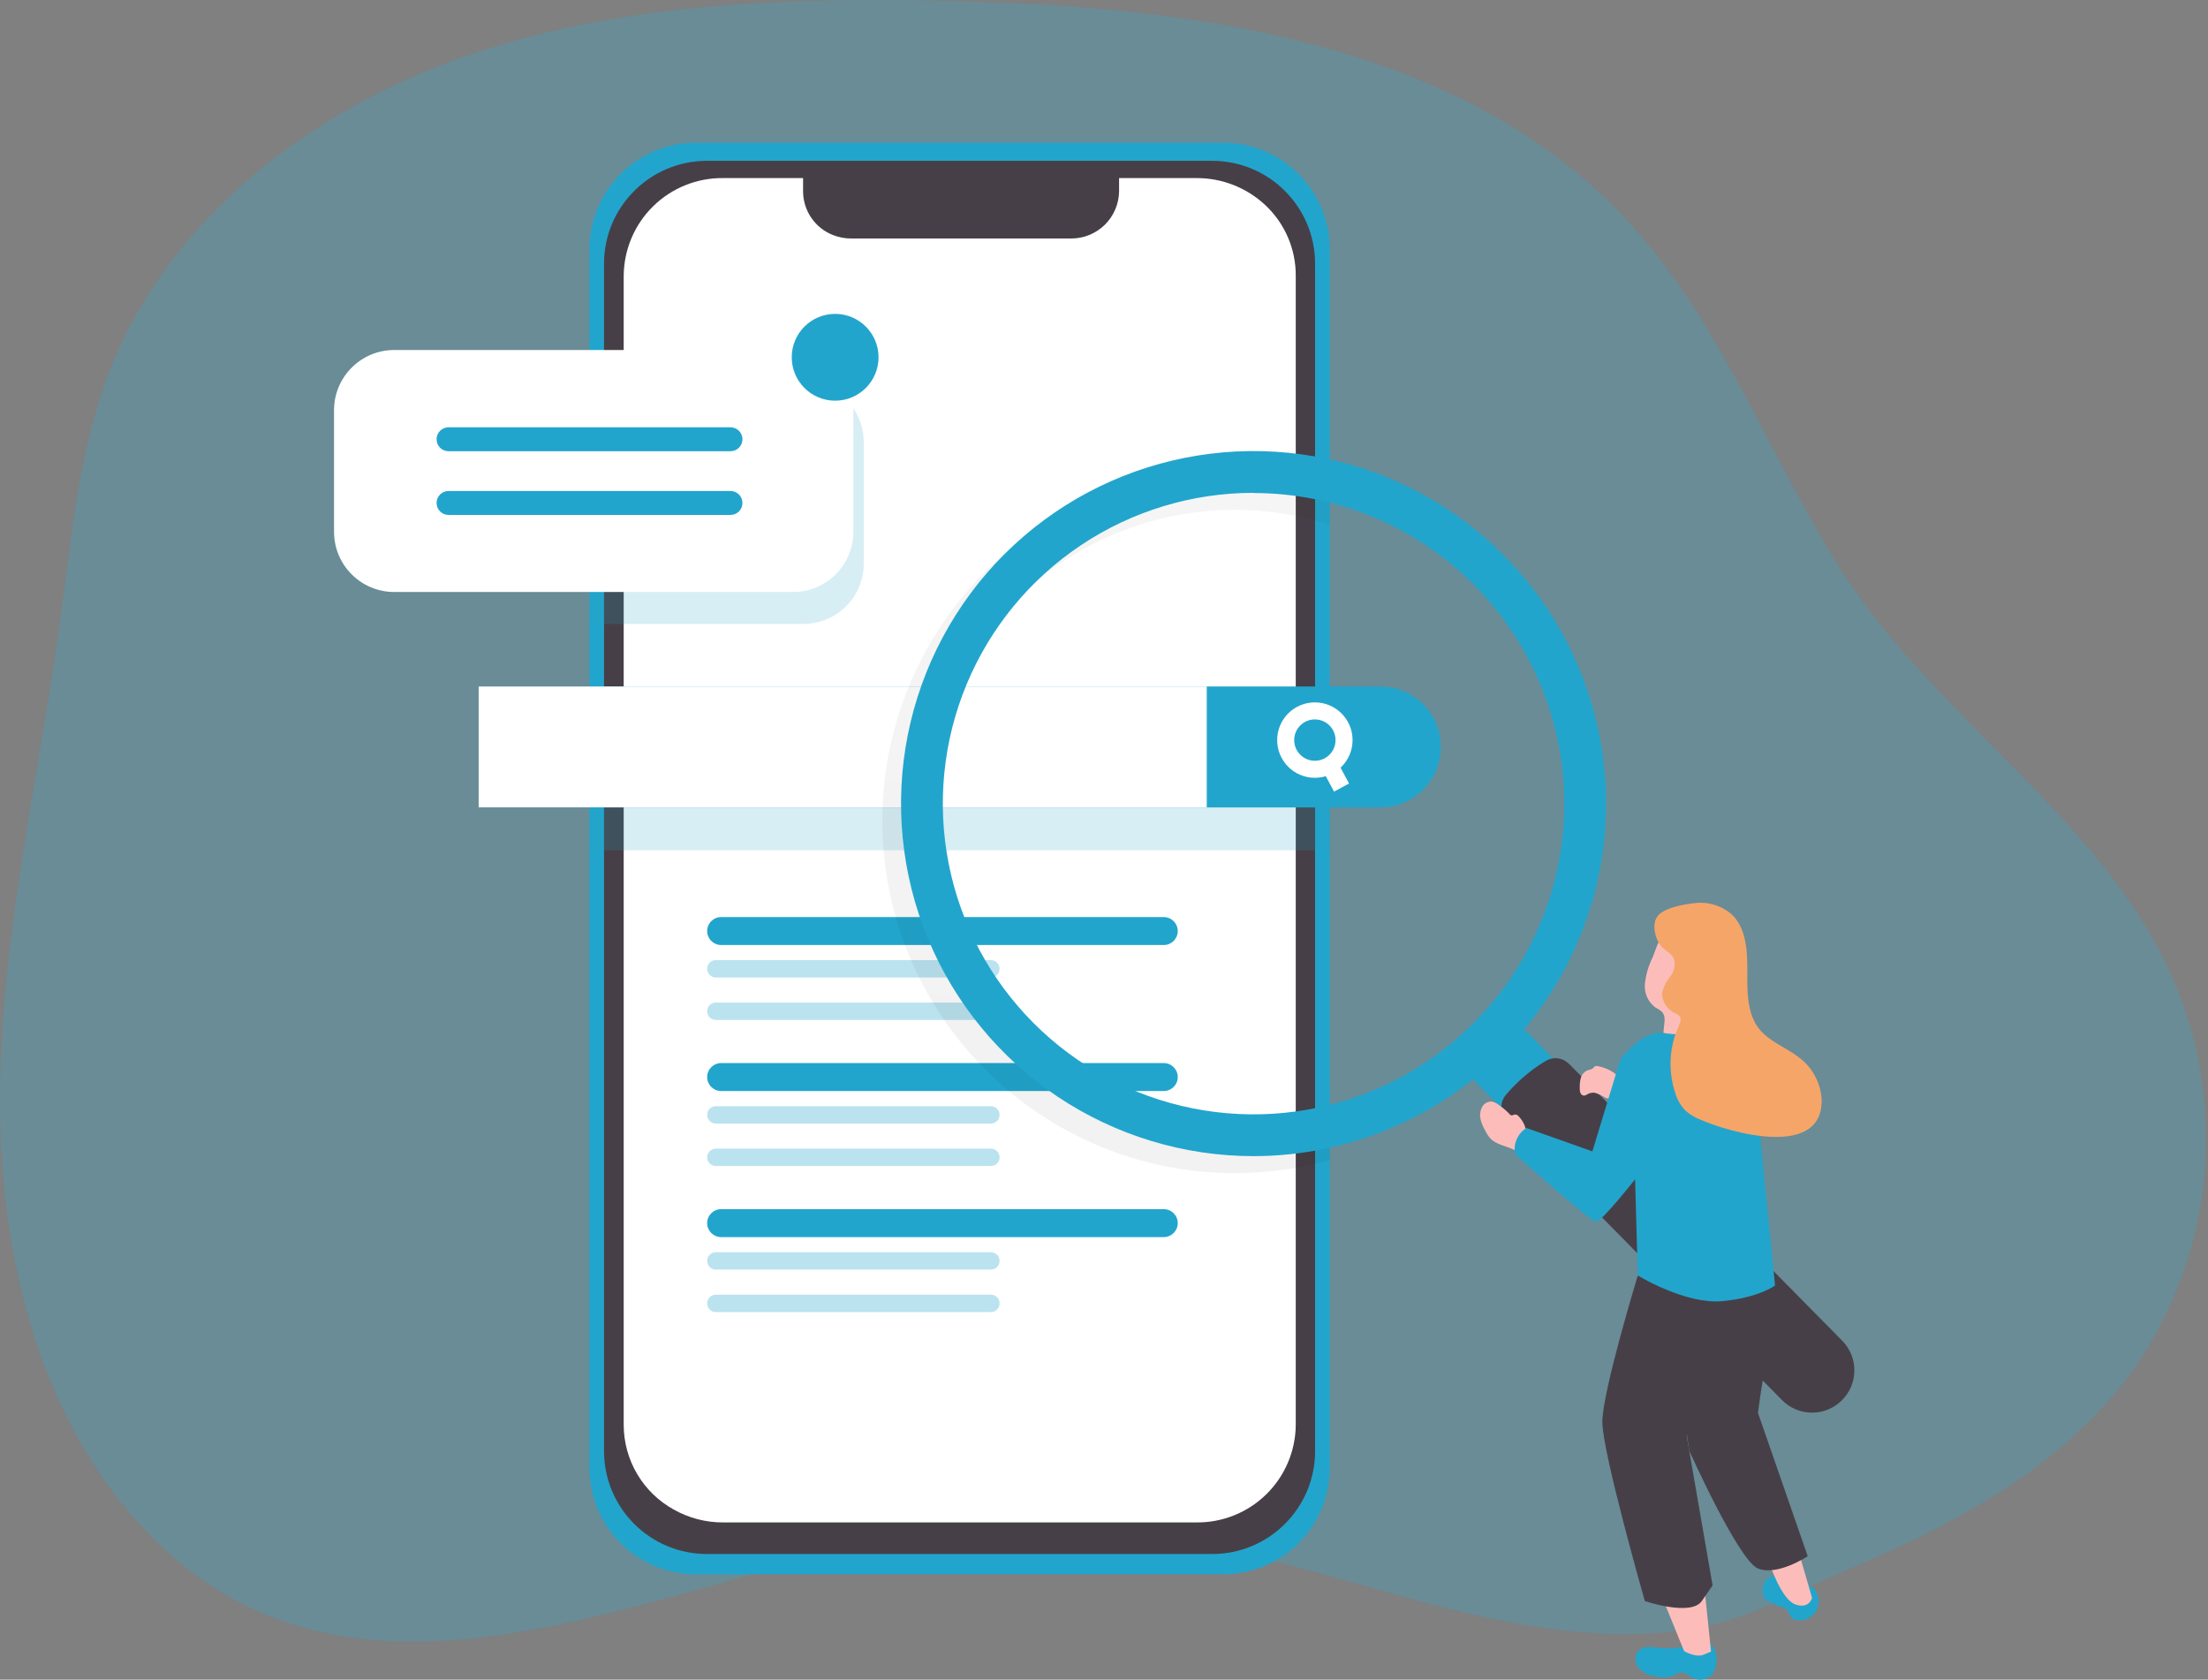 <svg width="188" height="143" viewBox="0 0 188 143" fill="none" xmlns="http://www.w3.org/2000/svg">
<rect x="0" y="0" width="188" height="143" fill="#808080" stroke="none"/>
<path opacity="0.18" d="M83.27 0.139C82.395 0.109 81.526 0.088 80.662 0.068C66.793 -0.222 52.639 0.246 39.541 4.815C26.444 9.383 14.374 18.643 9.337 31.552C6.73 38.255 6.115 45.532 5.144 52.657C3.33 66.018 0.174 79.262 0.006 92.74C-0.162 106.218 3.056 120.407 12.31 130.225C28.366 147.281 50.636 137.173 69.741 132.578C81.079 129.862 92.873 129.652 104.3 131.964C111.842 133.488 119.125 136.116 126.662 137.732C132.085 138.895 137.727 139.536 143.251 138.819C148.557 138.133 152.648 135.602 157.482 133.564C166.681 129.661 175.981 124.691 181.846 116.311C186.341 109.732 188.404 101.793 187.681 93.858C185.876 72.94 166.335 64.158 156.247 47.718C150.371 38.163 146.367 27.328 138.809 19.044C125.25 4.205 103.528 0.785 83.27 0.139Z" fill="#00C5FF"/>
<path d="M113.219 21.219V124.97C113.219 127.374 112.265 129.678 110.565 131.378C108.866 133.077 106.561 134.032 104.158 134.032H59.25C56.847 134.032 54.542 133.077 52.843 131.378C51.143 129.678 50.188 127.374 50.188 124.97V21.219C50.188 20.029 50.422 18.85 50.877 17.75C51.332 16.65 51.999 15.651 52.841 14.809C53.682 13.967 54.681 13.299 55.781 12.843C56.881 12.387 58.06 12.153 59.25 12.153H104.158C105.348 12.153 106.527 12.387 107.626 12.843C108.726 13.299 109.725 13.967 110.567 14.809C111.408 15.651 112.076 16.65 112.531 17.75C112.986 18.85 113.22 20.029 113.219 21.219Z" fill="#22A5CC"/>
<path d="M103.212 13.693H60.191C55.352 13.693 51.429 17.615 51.429 22.454V123.542C51.429 128.381 55.352 132.304 60.191 132.304H103.212C108.051 132.304 111.974 128.381 111.974 123.542V22.454C111.974 17.615 108.051 13.693 103.212 13.693Z" fill="#473F47"/>
<path d="M110.327 23.445V121.331C110.304 123.551 109.401 125.67 107.816 127.223C106.231 128.777 104.094 129.637 101.875 129.615H61.568C60.095 129.62 58.647 129.242 57.364 128.518C56.079 127.808 55.006 126.767 54.257 125.504C53.508 124.241 53.111 122.8 53.105 121.331V23.445C53.13 21.225 54.035 19.105 55.621 17.552C57.208 15.998 59.347 15.138 61.568 15.162H68.378V16.366C68.395 17.156 68.645 17.924 69.098 18.572C69.55 19.22 70.183 19.721 70.919 20.01C71.413 20.204 71.939 20.304 72.469 20.305H91.192C92.264 20.311 93.296 19.894 94.062 19.144C94.829 18.394 95.267 17.372 95.284 16.3V15.162H101.891C104.058 15.157 106.147 15.978 107.73 17.459C108.551 18.225 109.205 19.152 109.651 20.182C110.098 21.212 110.328 22.323 110.327 23.445Z" fill="white"/>
<path opacity="0.31" d="M84.372 81.742H60.948C60.541 81.742 60.211 82.072 60.211 82.479V82.484C60.211 82.891 60.541 83.221 60.948 83.221H84.372C84.779 83.221 85.109 82.891 85.109 82.484V82.479C85.109 82.072 84.779 81.742 84.372 81.742Z" fill="#22A5CC"/>
<path opacity="0.31" d="M84.372 85.356H60.948C60.541 85.356 60.211 85.685 60.211 86.092V86.097C60.211 86.504 60.541 86.834 60.948 86.834H84.372C84.779 86.834 85.109 86.504 85.109 86.097V86.092C85.109 85.685 84.779 85.356 84.372 85.356Z" fill="#22A5CC"/>
<path opacity="0.18" d="M113.219 68.432H50.184V72.391H113.219V68.432Z" fill="#22A5CC"/>
<path d="M40.756 58.446H117.529C118.895 58.446 120.204 58.988 121.17 59.953C122.135 60.919 122.678 62.228 122.678 63.594C122.678 64.959 122.135 66.269 121.17 67.234C120.204 68.2 118.895 68.742 117.529 68.742H40.756V58.446Z" fill="#22A5CC"/>
<path d="M102.75 58.446H40.756V68.737H102.75V58.446Z" fill="white"/>
<path d="M111.954 65.495C113.327 65.495 114.439 64.382 114.439 63.009C114.439 61.637 113.327 60.524 111.954 60.524C110.581 60.524 109.469 61.637 109.469 63.009C109.469 64.382 110.581 65.495 111.954 65.495Z" stroke="white" stroke-width="1.45" stroke-miterlimit="10"/>
<path d="M114.226 67.05L113.21 65.154" stroke="white" stroke-width="1.45" stroke-miterlimit="10"/>
<path d="M99.091 78.078H61.4C60.743 78.078 60.211 78.61 60.211 79.267C60.211 79.924 60.743 80.456 61.4 80.456H99.091C99.747 80.456 100.28 79.924 100.28 79.267C100.28 78.61 99.747 78.078 99.091 78.078Z" fill="#22A5CC"/>
<path opacity="0.31" d="M84.372 94.178H60.948C60.541 94.178 60.211 94.508 60.211 94.915V94.92C60.211 95.327 60.541 95.657 60.948 95.657H84.372C84.779 95.657 85.109 95.327 85.109 94.92V94.915C85.109 94.508 84.779 94.178 84.372 94.178Z" fill="#22A5CC"/>
<path opacity="0.31" d="M84.372 97.791H60.948C60.541 97.791 60.211 98.121 60.211 98.528V98.533C60.211 98.94 60.541 99.27 60.948 99.27H84.372C84.779 99.27 85.109 98.94 85.109 98.533V98.528C85.109 98.121 84.779 97.791 84.372 97.791Z" fill="#22A5CC"/>
<path d="M99.091 90.508H61.4C60.743 90.508 60.211 91.041 60.211 91.698C60.211 92.355 60.743 92.887 61.4 92.887H99.091C99.747 92.887 100.28 92.355 100.28 91.698C100.28 91.041 99.747 90.508 99.091 90.508Z" fill="#22A5CC"/>
<path opacity="0.31" d="M84.372 106.609H60.948C60.541 106.609 60.211 106.939 60.211 107.346V107.351C60.211 107.758 60.541 108.088 60.948 108.088H84.372C84.779 108.088 85.109 107.758 85.109 107.351V107.346C85.109 106.939 84.779 106.609 84.372 106.609Z" fill="#22A5CC"/>
<path opacity="0.31" d="M84.372 110.227H60.948C60.541 110.227 60.211 110.557 60.211 110.964V110.969C60.211 111.376 60.541 111.706 60.948 111.706H84.372C84.779 111.706 85.109 111.376 85.109 110.969V110.964C85.109 110.557 84.779 110.227 84.372 110.227Z" fill="#22A5CC"/>
<path d="M99.091 102.944H61.4C60.743 102.944 60.211 103.477 60.211 104.134C60.211 104.79 60.743 105.323 61.4 105.323H99.091C99.747 105.323 100.28 104.79 100.28 104.134C100.28 103.477 99.747 102.944 99.091 102.944Z" fill="#22A5CC"/>
<g opacity="0.41">
<path opacity="0.41" d="M105.134 43.408C107.879 43.405 110.607 43.832 113.22 44.673V40.958C108.76 39.712 104.071 39.514 99.522 40.381C94.972 41.248 90.685 43.156 86.996 45.955C83.306 48.754 80.315 52.37 78.255 56.518C76.196 60.666 75.124 65.234 75.124 69.865C75.124 74.496 76.196 79.065 78.255 83.213C80.315 87.361 83.306 90.976 86.996 93.775C90.685 96.575 94.972 98.483 99.522 99.35C104.071 100.216 108.76 100.019 113.22 98.772V95.057C109.582 96.225 105.735 96.59 101.942 96.129C98.15 95.668 94.502 94.391 91.25 92.386C87.998 90.381 85.218 87.696 83.103 84.515C80.987 81.333 79.586 77.732 78.995 73.957C78.404 70.183 78.638 66.325 79.68 62.65C80.722 58.974 82.547 55.568 85.031 52.665C87.515 49.762 90.598 47.431 94.068 45.834C97.538 44.236 101.314 43.408 105.134 43.408Z" fill="url(#paint0_linear)"/>
</g>
<path d="M106.735 98.431C100.797 98.431 94.992 96.67 90.056 93.371C85.119 90.072 81.272 85.382 79.001 79.896C76.73 74.41 76.137 68.373 77.298 62.55C78.458 56.727 81.32 51.379 85.521 47.182C89.722 42.986 95.073 40.13 100.898 38.975C106.722 37.82 112.759 38.419 118.243 40.695C123.727 42.972 128.413 46.824 131.707 51.764C135.002 56.703 136.757 62.51 136.751 68.447C136.734 76.4 133.565 84.021 127.938 89.641C122.312 95.261 114.687 98.422 106.735 98.431ZM106.735 41.959C101.503 41.959 96.389 43.51 92.038 46.416C87.688 49.322 84.297 53.452 82.293 58.285C80.29 63.118 79.764 68.436 80.782 73.567C81.801 78.698 84.318 83.413 88.015 87.114C91.712 90.816 96.424 93.338 101.554 94.362C106.685 95.386 112.004 94.867 116.839 92.869C121.674 90.871 125.809 87.485 128.72 83.138C131.63 78.791 133.187 73.679 133.193 68.447C133.191 61.43 130.403 54.7 125.442 49.737C120.481 44.773 113.753 41.981 106.735 41.975V41.959Z" fill="#22A5CC"/>
<path d="M147.388 112.89C146.984 112.89 146.583 112.81 146.209 112.654C145.836 112.498 145.497 112.269 145.213 111.98L125.545 92.023C125.262 91.738 125.039 91.4 124.888 91.029C124.736 90.657 124.66 90.26 124.662 89.858C124.665 89.457 124.746 89.061 124.902 88.691C125.059 88.322 125.286 87.986 125.572 87.705C125.858 87.423 126.196 87.201 126.568 87.051C126.94 86.9 127.338 86.825 127.739 86.828C128.14 86.832 128.537 86.915 128.906 87.072C129.275 87.229 129.609 87.457 129.89 87.744L149.559 107.701C149.98 108.129 150.266 108.673 150.38 109.263C150.494 109.853 150.431 110.463 150.199 111.017C149.967 111.572 149.577 112.045 149.077 112.378C148.577 112.712 147.989 112.89 147.388 112.89Z" fill="#22A5CC"/>
<path d="M156.811 119.233C156.475 119.565 156.077 119.827 155.64 120.005C155.203 120.183 154.734 120.273 154.262 120.27C153.79 120.266 153.323 120.17 152.888 119.986C152.454 119.802 152.059 119.534 151.728 119.197L128.573 95.697C128.444 95.569 128.327 95.43 128.223 95.281C128.162 95.199 128.106 95.118 128.055 95.037C127.89 94.759 127.815 94.437 127.841 94.115C127.866 93.793 127.991 93.486 128.197 93.238C128.647 92.702 129.138 92.203 129.666 91.743C130.272 91.205 130.929 90.727 131.628 90.316C131.913 90.144 132.245 90.067 132.576 90.096C132.907 90.124 133.221 90.256 133.473 90.473C133.543 90.528 133.609 90.587 133.671 90.651L156.867 114.156C157.197 114.492 157.457 114.891 157.633 115.329C157.809 115.766 157.896 116.234 157.891 116.706C157.886 117.177 157.788 117.643 157.603 118.077C157.417 118.51 157.148 118.903 156.811 119.233Z" fill="#473F47"/>
<path opacity="0.18" d="M73.542 37.645V47.992C73.542 49.348 73.004 50.65 72.047 51.611C71.09 52.572 69.79 53.114 68.434 53.12H50.188V32.517H68.434C69.79 32.522 71.09 33.065 72.047 34.026C73.004 34.987 73.542 36.288 73.542 37.645Z" fill="#22A5CC"/>
<path d="M67.529 29.798H33.569C30.737 29.798 28.441 32.094 28.441 34.926V45.273C28.441 48.105 30.737 50.401 33.569 50.401H67.529C70.362 50.401 72.657 48.105 72.657 45.273V34.926C72.657 32.094 70.362 29.798 67.529 29.798Z" fill="white"/>
<path d="M71.108 34.113C73.148 34.113 74.803 32.459 74.803 30.418C74.803 28.377 73.148 26.723 71.108 26.723C69.067 26.723 67.413 28.377 67.413 30.418C67.413 32.459 69.067 34.113 71.108 34.113Z" fill="#22A5CC"/>
<path d="M62.198 36.379H38.189C37.628 36.379 37.173 36.834 37.173 37.396V37.401C37.173 37.962 37.628 38.417 38.189 38.417H62.198C62.76 38.417 63.215 37.962 63.215 37.401V37.396C63.215 36.834 62.76 36.379 62.198 36.379Z" fill="#22A5CC"/>
<path d="M62.198 41.802H38.189C37.628 41.802 37.173 42.257 37.173 42.818V42.823C37.173 43.385 37.628 43.84 38.189 43.84H62.198C62.76 43.84 63.215 43.385 63.215 42.823V42.818C63.215 42.257 62.76 41.802 62.198 41.802Z" fill="#22A5CC"/>
<path d="M154.468 135.241C154.685 135.513 154.816 135.844 154.843 136.191C154.871 136.538 154.793 136.885 154.62 137.188C154.44 137.476 154.172 137.7 153.856 137.827C153.54 137.954 153.192 137.977 152.862 137.894C152.746 137.865 152.638 137.809 152.547 137.731C152.359 137.548 152.328 137.223 152.151 137.04C151.965 136.888 151.742 136.79 151.505 136.756C151.085 136.602 150.69 136.388 150.331 136.12C150.273 136.087 150.223 136.042 150.184 135.988C150.147 135.921 150.128 135.846 150.128 135.77C150.041 135.379 150.101 134.971 150.295 134.621C150.402 134.49 150.533 134.382 150.682 134.301C150.962 134.128 151.283 134.031 151.612 134.021C151.868 134.039 152.121 134.097 152.359 134.194C153.034 134.388 153.668 134.705 154.229 135.129" fill="#22A5CC"/>
<path d="M153.151 132.126L154.285 136.029C154.285 136.029 154.071 137.01 152.872 136.598C151.672 136.186 150.666 133.112 150.666 133.112L153.151 132.126Z" fill="#FCBDBA"/>
<path d="M141.187 140.288C140.878 140.235 140.565 140.213 140.252 140.222C140.095 140.228 139.941 140.267 139.8 140.335C139.658 140.403 139.532 140.5 139.429 140.618C139.28 140.858 139.221 141.142 139.262 141.421C139.303 141.7 139.441 141.956 139.652 142.143C140.079 142.495 140.601 142.711 141.152 142.763C141.486 142.839 141.833 142.839 142.168 142.763C142.59 142.641 142.991 142.29 143.413 142.422C143.597 142.499 143.769 142.604 143.921 142.732C144.209 142.941 144.566 143.032 144.919 142.988C145.272 142.943 145.595 142.767 145.822 142.493C145.944 142.311 146.032 142.108 146.081 141.894C146.259 141.218 146.178 140.369 145.619 139.978C144.958 139.505 144.445 139.83 143.81 140.049C142.962 140.313 142.068 140.394 141.187 140.288Z" fill="#22A5CC"/>
<path d="M141.736 136.502L143.393 140.567C143.393 140.567 144.344 141.142 145.019 140.887L145.685 140.613L145.101 134.936L141.736 136.502Z" fill="#FCBDBA"/>
<path d="M129.423 95.174C129.311 95.026 129.163 94.864 128.986 94.889C128.808 94.915 128.777 94.986 128.67 94.955C128.604 94.932 128.547 94.887 128.508 94.828C128.255 94.56 127.974 94.32 127.669 94.112C127.484 93.949 127.26 93.835 127.019 93.781C126.843 93.773 126.668 93.816 126.517 93.907C126.366 93.997 126.245 94.13 126.17 94.29C126.018 94.606 125.981 94.965 126.063 95.306C126.153 95.647 126.29 95.974 126.47 96.277C126.579 96.504 126.717 96.716 126.881 96.907C127.39 97.461 128.233 97.552 128.914 97.893C128.987 97.937 129.069 97.965 129.153 97.974C129.226 97.962 129.294 97.933 129.353 97.89C129.412 97.847 129.46 97.79 129.494 97.725C129.757 97.35 129.916 96.911 129.956 96.455C129.92 95.982 129.733 95.533 129.423 95.174Z" fill="#FCBDBA"/>
<path d="M136.029 90.768C135.947 90.745 135.86 90.754 135.785 90.793C135.743 90.827 135.705 90.866 135.673 90.91C135.531 91.063 135.297 91.068 135.104 91.154C134.98 91.217 134.871 91.305 134.783 91.412C134.696 91.52 134.632 91.645 134.596 91.779C134.528 92.046 134.499 92.322 134.509 92.597C134.496 92.743 134.512 92.89 134.555 93.029C134.578 93.097 134.62 93.157 134.676 93.202C134.731 93.247 134.799 93.275 134.87 93.283C134.986 93.263 135.095 93.216 135.19 93.146C135.384 93.04 135.609 93.004 135.826 93.045C136.104 93.135 136.371 93.259 136.618 93.416C136.745 93.49 136.889 93.53 137.035 93.53C137.182 93.53 137.326 93.49 137.452 93.416C137.565 93.314 137.653 93.189 137.711 93.05C137.94 92.541 138.219 91.977 137.711 91.566C137.234 91.151 136.652 90.875 136.029 90.768Z" fill="#FCBDBA"/>
<path d="M151.134 109.444C151.015 111.582 150.776 113.712 150.418 115.823C149.96 117.916 149.686 120.295 149.686 120.295L153.919 132.492C153.919 132.492 151.343 134.204 149.686 133.539C148.029 132.873 143.836 123.522 143.836 123.522L142.24 112.885L146.464 108.037L151.134 109.444Z" fill="#473F47"/>
<path d="M139.45 108.596C139.45 108.596 136.431 118.491 136.431 121.062C136.431 123.634 140.049 136.309 140.049 136.309C140.049 136.309 143.978 137.64 144.898 136.309L145.818 134.977L143.607 122.221C143.607 122.221 146.738 115.563 147.292 113.851C147.627 112.795 147.867 111.712 148.008 110.613L139.45 108.596Z" fill="#473F47"/>
<path d="M140.72 81.493C140.367 82.198 140.142 82.96 140.055 83.744C140.015 84.132 140.077 84.524 140.235 84.88C140.392 85.237 140.64 85.546 140.954 85.777C141.146 85.869 141.326 85.985 141.488 86.123C142.057 86.702 141.407 87.754 141.732 88.506C141.863 88.748 142.078 88.933 142.337 89.027C142.595 89.121 142.879 89.116 143.135 89.014C143.385 88.897 143.606 88.725 143.781 88.511C143.957 88.297 144.083 88.048 144.151 87.779C144.297 87.235 144.362 86.671 144.344 86.107L144.4 82.748C144.48 82.001 144.363 81.246 144.06 80.558C143.858 80.203 143.56 79.912 143.2 79.718C142.841 79.523 142.434 79.434 142.027 79.46C141.244 79.628 141.005 80.837 140.72 81.493Z" fill="#FCBDBA"/>
<path d="M129 98.264C129 98.264 135.444 104.022 135.902 104.022C136.359 104.022 139.221 100.403 139.221 100.403L139.449 108.591C140.245 109.06 141.074 109.471 141.929 109.82C143.322 110.39 145.086 110.918 146.626 110.776C149.756 110.491 151.134 109.444 151.134 109.444L149.207 90.163C149.207 90.163 145.558 87.535 144.313 87.937C143.421 88.096 142.507 88.096 141.614 87.937C139.815 87.703 137.975 90.163 137.975 90.163L135.582 98.025L129.966 96.033C129.599 96.264 129.31 96.601 129.138 96.999C128.966 97.397 128.918 97.838 129 98.264Z" fill="#22A5CC"/>
<path d="M141.264 77.849C141.94 77.234 143.469 76.98 144.217 76.899C144.791 76.817 145.376 76.859 145.932 77.022C146.489 77.185 147.004 77.465 147.444 77.844C148.664 79.003 148.791 80.893 148.775 82.631C148.76 84.369 148.735 86.234 149.751 87.556C150.625 88.684 152.053 89.152 153.166 90.021C153.716 90.428 154.172 90.948 154.505 91.546C154.838 92.143 155.04 92.805 155.098 93.487C155.357 98.711 147.378 96.47 144.74 95.306C144.273 95.126 143.844 94.861 143.474 94.523C143.084 94.102 142.797 93.596 142.636 93.044C142.017 91.177 142.122 89.146 142.931 87.353C143.053 87.088 143.185 86.758 143.017 86.524C142.925 86.421 142.81 86.341 142.682 86.29C142.344 86.15 142.054 85.916 141.846 85.617C141.638 85.317 141.521 84.963 141.508 84.598C141.617 84.063 141.858 83.563 142.209 83.145C142.381 82.935 142.5 82.687 142.555 82.421C142.61 82.156 142.599 81.881 142.524 81.62C142.341 81.208 141.904 81.005 141.579 80.705C141.01 80.197 140.598 78.83 141.071 78.098C141.125 78.008 141.189 77.924 141.264 77.849Z" fill="#F6A569"/>
<defs>
<linearGradient id="paint0_linear" x1="68.841" y1="183.923" x2="154.471" y2="-159.141" gradientUnits="userSpaceOnUse">
<stop offset="0.01"/>
<stop offset="0.08" stop-opacity="0.69"/>
<stop offset="0.21" stop-opacity="0.32"/>
<stop offset="1" stop-opacity="0"/>
</linearGradient>
</defs>
</svg>
